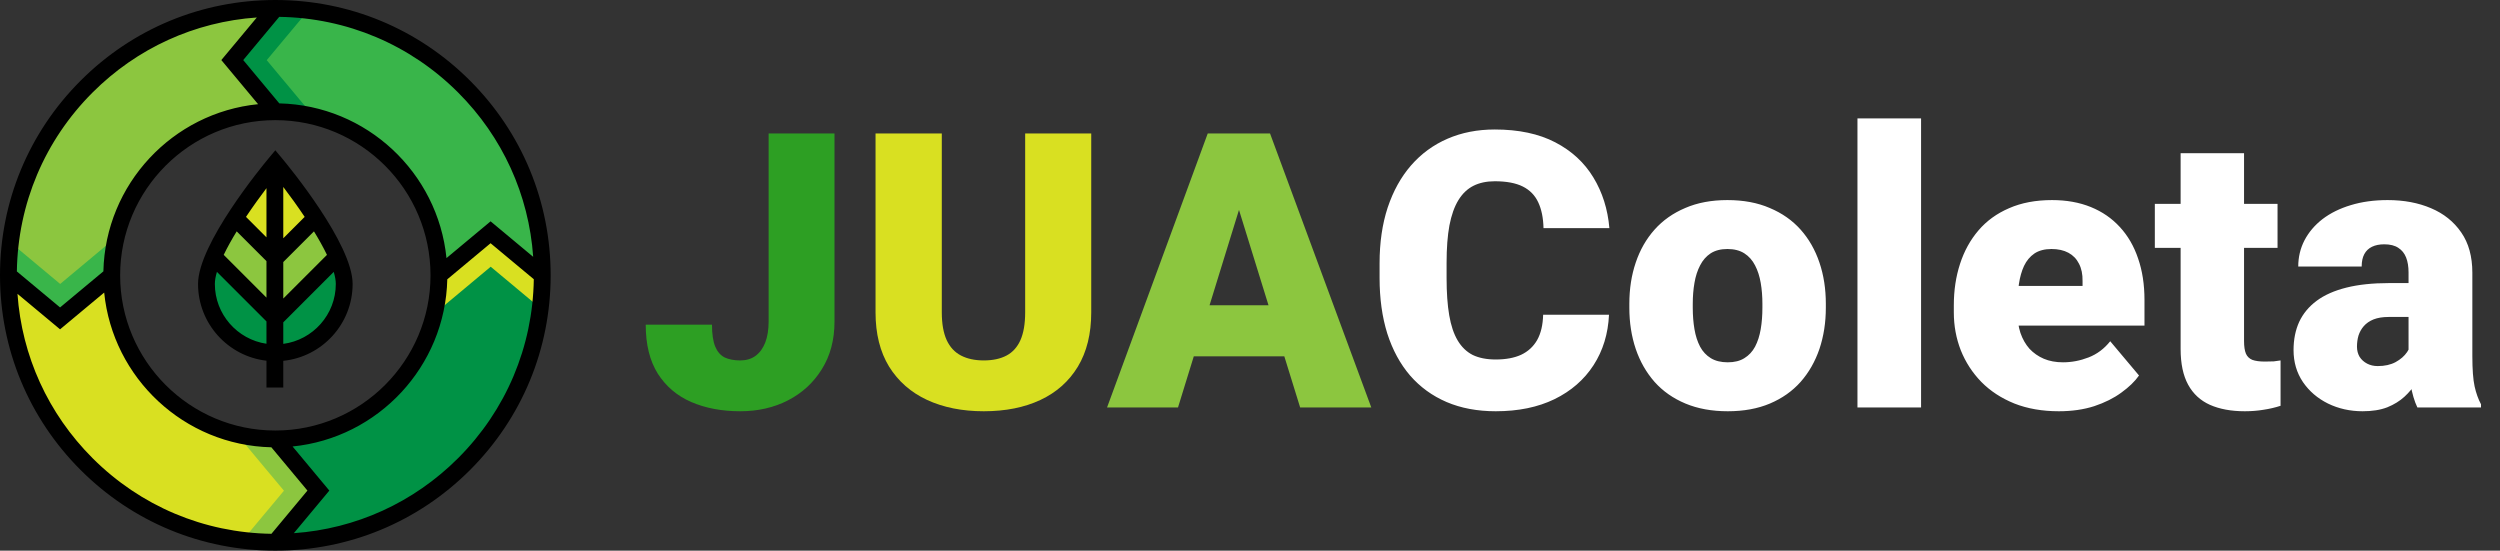 <svg width="227" height="50" viewBox="0 0 227 50" fill="none" xmlns="http://www.w3.org/2000/svg">
<rect x="0" y="0" width="227" height="50" fill="#333333" stroke="none"/>
<path d="M69.792 29.19V12.117H75.773V29.19C75.773 30.853 75.392 32.295 74.628 33.514C73.876 34.733 72.851 35.678 71.552 36.351C70.265 37.011 68.818 37.342 67.211 37.342C65.548 37.342 64.067 37.063 62.768 36.504C61.481 35.946 60.467 35.086 59.726 33.924C58.997 32.762 58.632 31.281 58.632 29.48H64.648C64.648 30.324 64.745 30.984 64.939 31.463C65.132 31.93 65.417 32.26 65.793 32.454C66.18 32.636 66.653 32.727 67.211 32.727C67.758 32.727 68.22 32.591 68.596 32.317C68.983 32.033 69.279 31.628 69.484 31.104C69.689 30.569 69.792 29.93 69.792 29.19Z" fill="#2D9F23"/>
<path d="M93.085 12.117H99.084V28.37C99.084 30.306 98.68 31.947 97.871 33.291C97.062 34.624 95.928 35.633 94.47 36.316C93.011 37 91.297 37.342 89.326 37.342C87.377 37.342 85.663 37 84.182 36.316C82.712 35.633 81.561 34.624 80.73 33.291C79.909 31.947 79.499 30.306 79.499 28.37V12.117H85.515V28.37C85.515 29.395 85.663 30.232 85.959 30.882C86.255 31.52 86.688 31.987 87.258 32.283C87.828 32.579 88.517 32.727 89.326 32.727C90.146 32.727 90.835 32.579 91.394 32.283C91.952 31.987 92.373 31.52 92.658 30.882C92.943 30.232 93.085 29.395 93.085 28.37V12.117Z" fill="#D9E021"/>
<path d="M113.029 17.347L106.962 37H100.52L109.663 12.117H113.747L113.029 17.347ZM118.054 37L111.97 17.347L111.184 12.117H115.319L124.514 37H118.054ZM117.814 27.72V32.352H105.048V27.72H117.814Z" fill="#8CC63F"/>
<path d="M140.117 28.575H146.098C146.018 30.306 145.551 31.833 144.697 33.155C143.842 34.476 142.657 35.508 141.142 36.248C139.638 36.977 137.861 37.342 135.81 37.342C134.147 37.342 132.66 37.063 131.35 36.504C130.051 35.946 128.946 35.143 128.034 34.095C127.134 33.047 126.445 31.776 125.966 30.284C125.499 28.791 125.266 27.111 125.266 25.242V23.892C125.266 22.024 125.511 20.343 126 18.851C126.502 17.347 127.208 16.071 128.12 15.023C129.042 13.963 130.148 13.154 131.435 12.596C132.722 12.037 134.152 11.758 135.725 11.758C137.889 11.758 139.718 12.146 141.21 12.92C142.703 13.695 143.859 14.76 144.68 16.116C145.5 17.461 145.984 18.993 146.132 20.713H140.151C140.128 19.779 139.969 18.999 139.672 18.372C139.376 17.734 138.909 17.256 138.271 16.936C137.633 16.617 136.784 16.458 135.725 16.458C134.984 16.458 134.34 16.595 133.793 16.868C133.247 17.142 132.791 17.575 132.426 18.167C132.062 18.759 131.788 19.529 131.606 20.474C131.435 21.408 131.35 22.536 131.35 23.858V25.242C131.35 26.564 131.429 27.692 131.589 28.626C131.748 29.56 132.005 30.324 132.358 30.916C132.711 31.509 133.167 31.947 133.725 32.232C134.295 32.505 134.99 32.642 135.81 32.642C136.722 32.642 137.491 32.5 138.117 32.215C138.744 31.919 139.228 31.474 139.57 30.882C139.912 30.278 140.094 29.509 140.117 28.575ZM147.944 27.942V27.584C147.944 26.228 148.138 24.98 148.525 23.841C148.912 22.69 149.482 21.693 150.234 20.85C150.986 20.007 151.914 19.352 153.02 18.885C154.125 18.406 155.401 18.167 156.848 18.167C158.306 18.167 159.588 18.406 160.693 18.885C161.809 19.352 162.744 20.007 163.496 20.85C164.248 21.693 164.817 22.69 165.205 23.841C165.592 24.98 165.786 26.228 165.786 27.584V27.942C165.786 29.287 165.592 30.534 165.205 31.685C164.817 32.824 164.248 33.821 163.496 34.676C162.744 35.519 161.815 36.174 160.71 36.641C159.605 37.108 158.329 37.342 156.882 37.342C155.435 37.342 154.153 37.108 153.037 36.641C151.92 36.174 150.986 35.519 150.234 34.676C149.482 33.821 148.912 32.824 148.525 31.685C148.138 30.534 147.944 29.287 147.944 27.942ZM153.703 27.584V27.942C153.703 28.637 153.754 29.287 153.857 29.891C153.959 30.494 154.13 31.024 154.37 31.48C154.609 31.924 154.934 32.272 155.344 32.523C155.754 32.773 156.267 32.898 156.882 32.898C157.486 32.898 157.987 32.773 158.386 32.523C158.796 32.272 159.121 31.924 159.36 31.48C159.599 31.024 159.77 30.494 159.873 29.891C159.975 29.287 160.026 28.637 160.026 27.942V27.584C160.026 26.911 159.975 26.279 159.873 25.686C159.77 25.083 159.599 24.553 159.36 24.097C159.121 23.63 158.796 23.265 158.386 23.003C157.976 22.741 157.463 22.61 156.848 22.61C156.244 22.61 155.737 22.741 155.327 23.003C154.928 23.265 154.609 23.63 154.37 24.097C154.13 24.553 153.959 25.083 153.857 25.686C153.754 26.279 153.703 26.911 153.703 27.584ZM174.433 10.75V37H168.657V10.75H174.433ZM186.943 37.342C185.439 37.342 184.095 37.108 182.91 36.641C181.725 36.163 180.722 35.508 179.902 34.676C179.093 33.844 178.472 32.887 178.039 31.805C177.618 30.722 177.407 29.577 177.407 28.37V27.72C177.407 26.364 177.595 25.111 177.971 23.96C178.347 22.798 178.905 21.784 179.646 20.919C180.386 20.053 181.315 19.38 182.431 18.902C183.548 18.412 184.847 18.167 186.328 18.167C187.638 18.167 188.811 18.378 189.848 18.799C190.885 19.221 191.762 19.825 192.48 20.611C193.209 21.397 193.762 22.348 194.138 23.465C194.525 24.581 194.719 25.835 194.719 27.225V29.566H179.611V25.96H189.096V25.516C189.108 24.9 188.999 24.376 188.771 23.943C188.555 23.51 188.236 23.18 187.814 22.952C187.393 22.724 186.88 22.61 186.276 22.61C185.65 22.61 185.131 22.747 184.721 23.02C184.322 23.294 184.009 23.67 183.781 24.148C183.565 24.616 183.411 25.157 183.32 25.772C183.229 26.387 183.183 27.037 183.183 27.72V28.37C183.183 29.053 183.274 29.674 183.457 30.232C183.65 30.791 183.924 31.269 184.277 31.668C184.641 32.055 185.074 32.357 185.576 32.574C186.088 32.79 186.669 32.898 187.319 32.898C188.105 32.898 188.88 32.75 189.643 32.454C190.406 32.158 191.062 31.668 191.608 30.984L194.223 34.095C193.847 34.63 193.312 35.149 192.617 35.65C191.933 36.151 191.113 36.561 190.156 36.88C189.199 37.188 188.128 37.342 186.943 37.342ZM206.801 18.509V22.508H195.659V18.509H206.801ZM198 13.912H203.759V30.967C203.759 31.457 203.816 31.839 203.93 32.112C204.044 32.374 204.238 32.562 204.511 32.676C204.796 32.779 205.172 32.83 205.639 32.83C205.97 32.83 206.243 32.824 206.459 32.813C206.676 32.79 206.881 32.762 207.075 32.727V36.846C206.585 37.006 206.072 37.125 205.537 37.205C205.001 37.296 204.431 37.342 203.828 37.342C202.597 37.342 201.543 37.148 200.666 36.761C199.8 36.373 199.139 35.764 198.684 34.932C198.228 34.1 198 33.018 198 31.685V13.912ZM218.696 32.352V24.73C218.696 24.205 218.622 23.755 218.474 23.379C218.326 23.003 218.092 22.713 217.773 22.508C217.454 22.291 217.027 22.183 216.491 22.183C216.058 22.183 215.688 22.257 215.38 22.405C215.073 22.553 214.839 22.776 214.68 23.072C214.52 23.368 214.44 23.744 214.44 24.2H208.681C208.681 23.345 208.869 22.553 209.245 21.824C209.632 21.084 210.179 20.44 210.886 19.893C211.604 19.346 212.458 18.925 213.449 18.628C214.452 18.321 215.568 18.167 216.799 18.167C218.269 18.167 219.579 18.412 220.729 18.902C221.892 19.392 222.809 20.127 223.481 21.106C224.153 22.075 224.489 23.294 224.489 24.764V32.334C224.489 33.542 224.558 34.459 224.694 35.086C224.831 35.701 225.025 36.242 225.275 36.709V37H219.499C219.226 36.43 219.021 35.735 218.884 34.915C218.758 34.083 218.696 33.229 218.696 32.352ZM219.396 25.704L219.431 28.78H216.884C216.349 28.78 215.893 28.854 215.517 29.002C215.153 29.15 214.856 29.355 214.628 29.617C214.412 29.868 214.252 30.153 214.15 30.472C214.059 30.791 214.013 31.127 214.013 31.48C214.013 31.822 214.093 32.129 214.252 32.403C214.423 32.665 214.651 32.87 214.936 33.018C215.221 33.166 215.54 33.24 215.893 33.24C216.531 33.24 217.072 33.121 217.517 32.881C217.972 32.631 218.32 32.329 218.559 31.976C218.798 31.622 218.918 31.292 218.918 30.984L220.183 33.343C219.955 33.798 219.693 34.26 219.396 34.727C219.112 35.194 218.753 35.627 218.32 36.026C217.898 36.413 217.38 36.732 216.765 36.983C216.149 37.222 215.403 37.342 214.526 37.342C213.387 37.342 212.338 37.108 211.381 36.641C210.436 36.174 209.678 35.525 209.108 34.693C208.539 33.85 208.254 32.881 208.254 31.788C208.254 30.831 208.425 29.976 208.767 29.224C209.12 28.472 209.65 27.834 210.356 27.31C211.062 26.786 211.962 26.387 213.056 26.114C214.15 25.84 215.437 25.704 216.918 25.704H219.396Z" fill="white"/>
<g clip-path="url(#clip0_29_48)">
<path d="M31.255 25.782C31.255 29.236 28.454 32.036 25 32.036C21.546 32.036 18.745 29.236 18.745 25.782C18.745 22.327 25 14.836 25 14.836C25 14.836 31.255 22.327 31.255 25.782Z" fill="#009245"/>
<path d="M25 14.836L28.127 19.527L25 23.436L21.873 19.527L25 14.836Z" fill="#D9E021"/>
<path d="M30.473 23.436L25 28.909V23.436L28.909 19.527L30.473 23.436Z" fill="#8CC63F"/>
<path d="M19.527 23.436L25 28.909V23.436L21.091 19.527L19.527 23.436Z" fill="#8CC63F"/>
<path d="M39.855 25C39.855 33.204 33.204 39.855 25 39.855L28.909 44.545L25 49.236C38.385 49.236 49.236 38.385 49.236 25L44.545 21.091L39.855 25Z" fill="#009245"/>
<path d="M25 10.145C33.204 10.145 39.855 16.796 39.855 25L44.545 21.091L49.236 25C49.236 11.615 38.385 0.764 25 0.764L21.091 5.455L25 10.145Z" fill="#39B54A"/>
<path d="M10.145 25C10.145 16.796 16.796 10.145 25 10.145L21.091 5.455L25 0.764C11.614 0.764 0.764 11.615 0.764 25L5.454 28.909L10.145 25Z" fill="#8CC63F"/>
<path d="M25 39.855C16.796 39.855 10.145 33.204 10.145 25L5.454 28.909L0.764 25C0.764 38.385 11.615 49.236 25 49.236L28.909 44.545L25 39.855Z" fill="#D9E021"/>
<path d="M21.873 39.873L25.782 44.556L21.873 49.239H25L28.909 44.556L25 39.873H21.873Z" fill="#8CC63F"/>
<path d="M39.873 28.127L44.556 24.218L49.239 28.127V25L44.556 21.091L39.873 25V28.127Z" fill="#D9E021"/>
<path d="M28.127 10.146L24.218 5.463L28.127 0.78H25L21.091 5.463L25 10.146H28.127Z" fill="#009245"/>
<path d="M10.146 21.873L5.463 25.782L0.78 21.873V25L5.463 28.909L10.146 25V21.873Z" fill="#39B54A"/>
<path d="M42.678 7.322C37.956 2.6 31.678 0 25 0C18.322 0 12.044 2.6 7.322 7.322C2.6 12.044 0 18.322 0 25C0 31.678 2.6 37.956 7.322 42.678C12.044 47.4 18.322 50 25 50C31.678 50 37.956 47.4 42.678 42.678C47.4 37.956 50 31.678 50 25C50 18.322 47.4 12.044 42.678 7.322ZM48.413 23.32L44.546 20.097L40.54 23.435C39.764 15.673 33.282 9.567 25.361 9.387L22.085 5.454L25.354 1.531C31.491 1.622 37.248 4.052 41.598 8.402C45.633 12.437 48.017 17.683 48.413 23.32ZM25 39.091C17.23 39.091 10.909 32.77 10.909 25C10.909 17.23 17.23 10.909 25 10.909C32.77 10.909 39.091 17.23 39.091 25C39.091 32.77 32.77 39.091 25 39.091ZM8.402 8.402C12.437 4.367 17.683 1.983 23.32 1.587L20.097 5.454L23.435 9.46C15.673 10.236 9.567 16.718 9.387 24.639L5.454 27.915L1.531 24.646C1.622 18.509 4.052 12.752 8.402 8.402ZM1.587 26.68L5.454 29.903L9.46 26.565C10.236 34.327 16.718 40.433 24.639 40.614L27.915 44.545L24.646 48.469C18.509 48.378 12.752 45.948 8.402 41.598C4.367 37.563 1.983 32.317 1.587 26.68ZM41.598 41.598C37.563 45.633 32.317 48.017 26.68 48.413L29.903 44.546L26.565 40.54C34.327 39.764 40.433 33.282 40.614 25.361L44.545 22.085L48.469 25.354C48.378 31.491 45.948 37.248 41.598 41.598Z" fill="black"/>
<path d="M32.018 25.782C32.018 22.155 26.244 15.136 25.586 14.347L25 13.645L24.414 14.347C23.756 15.136 17.982 22.155 17.982 25.782C17.982 29.379 20.703 32.352 24.195 32.752V35.19H25.722V32.763C29.254 32.4 32.018 29.408 32.018 25.782ZM25.722 16.976C26.329 17.775 27.01 18.714 27.664 19.692L25.722 21.635V16.976ZM24.195 21.552L22.336 19.693C22.96 18.759 23.609 17.86 24.195 17.086V21.552ZM24.195 23.711V27.024L20.313 23.142C20.64 22.46 21.046 21.736 21.492 21.008L24.195 23.711ZM25.722 23.794L28.508 21.008C28.954 21.736 29.36 22.46 29.688 23.142L25.722 27.107V23.794ZM19.509 25.782C19.509 25.461 19.577 25.091 19.697 24.686L24.195 29.184V31.213C21.547 30.823 19.509 28.536 19.509 25.782ZM25.722 31.224V29.267L30.303 24.686C30.423 25.091 30.491 25.461 30.491 25.782C30.491 28.565 28.41 30.869 25.722 31.224Z" fill="black"/>
</g>
<defs>
<clipPath id="clip0_29_48">
<rect width="50" height="50" fill="white"/>
</clipPath>
</defs>
</svg>

